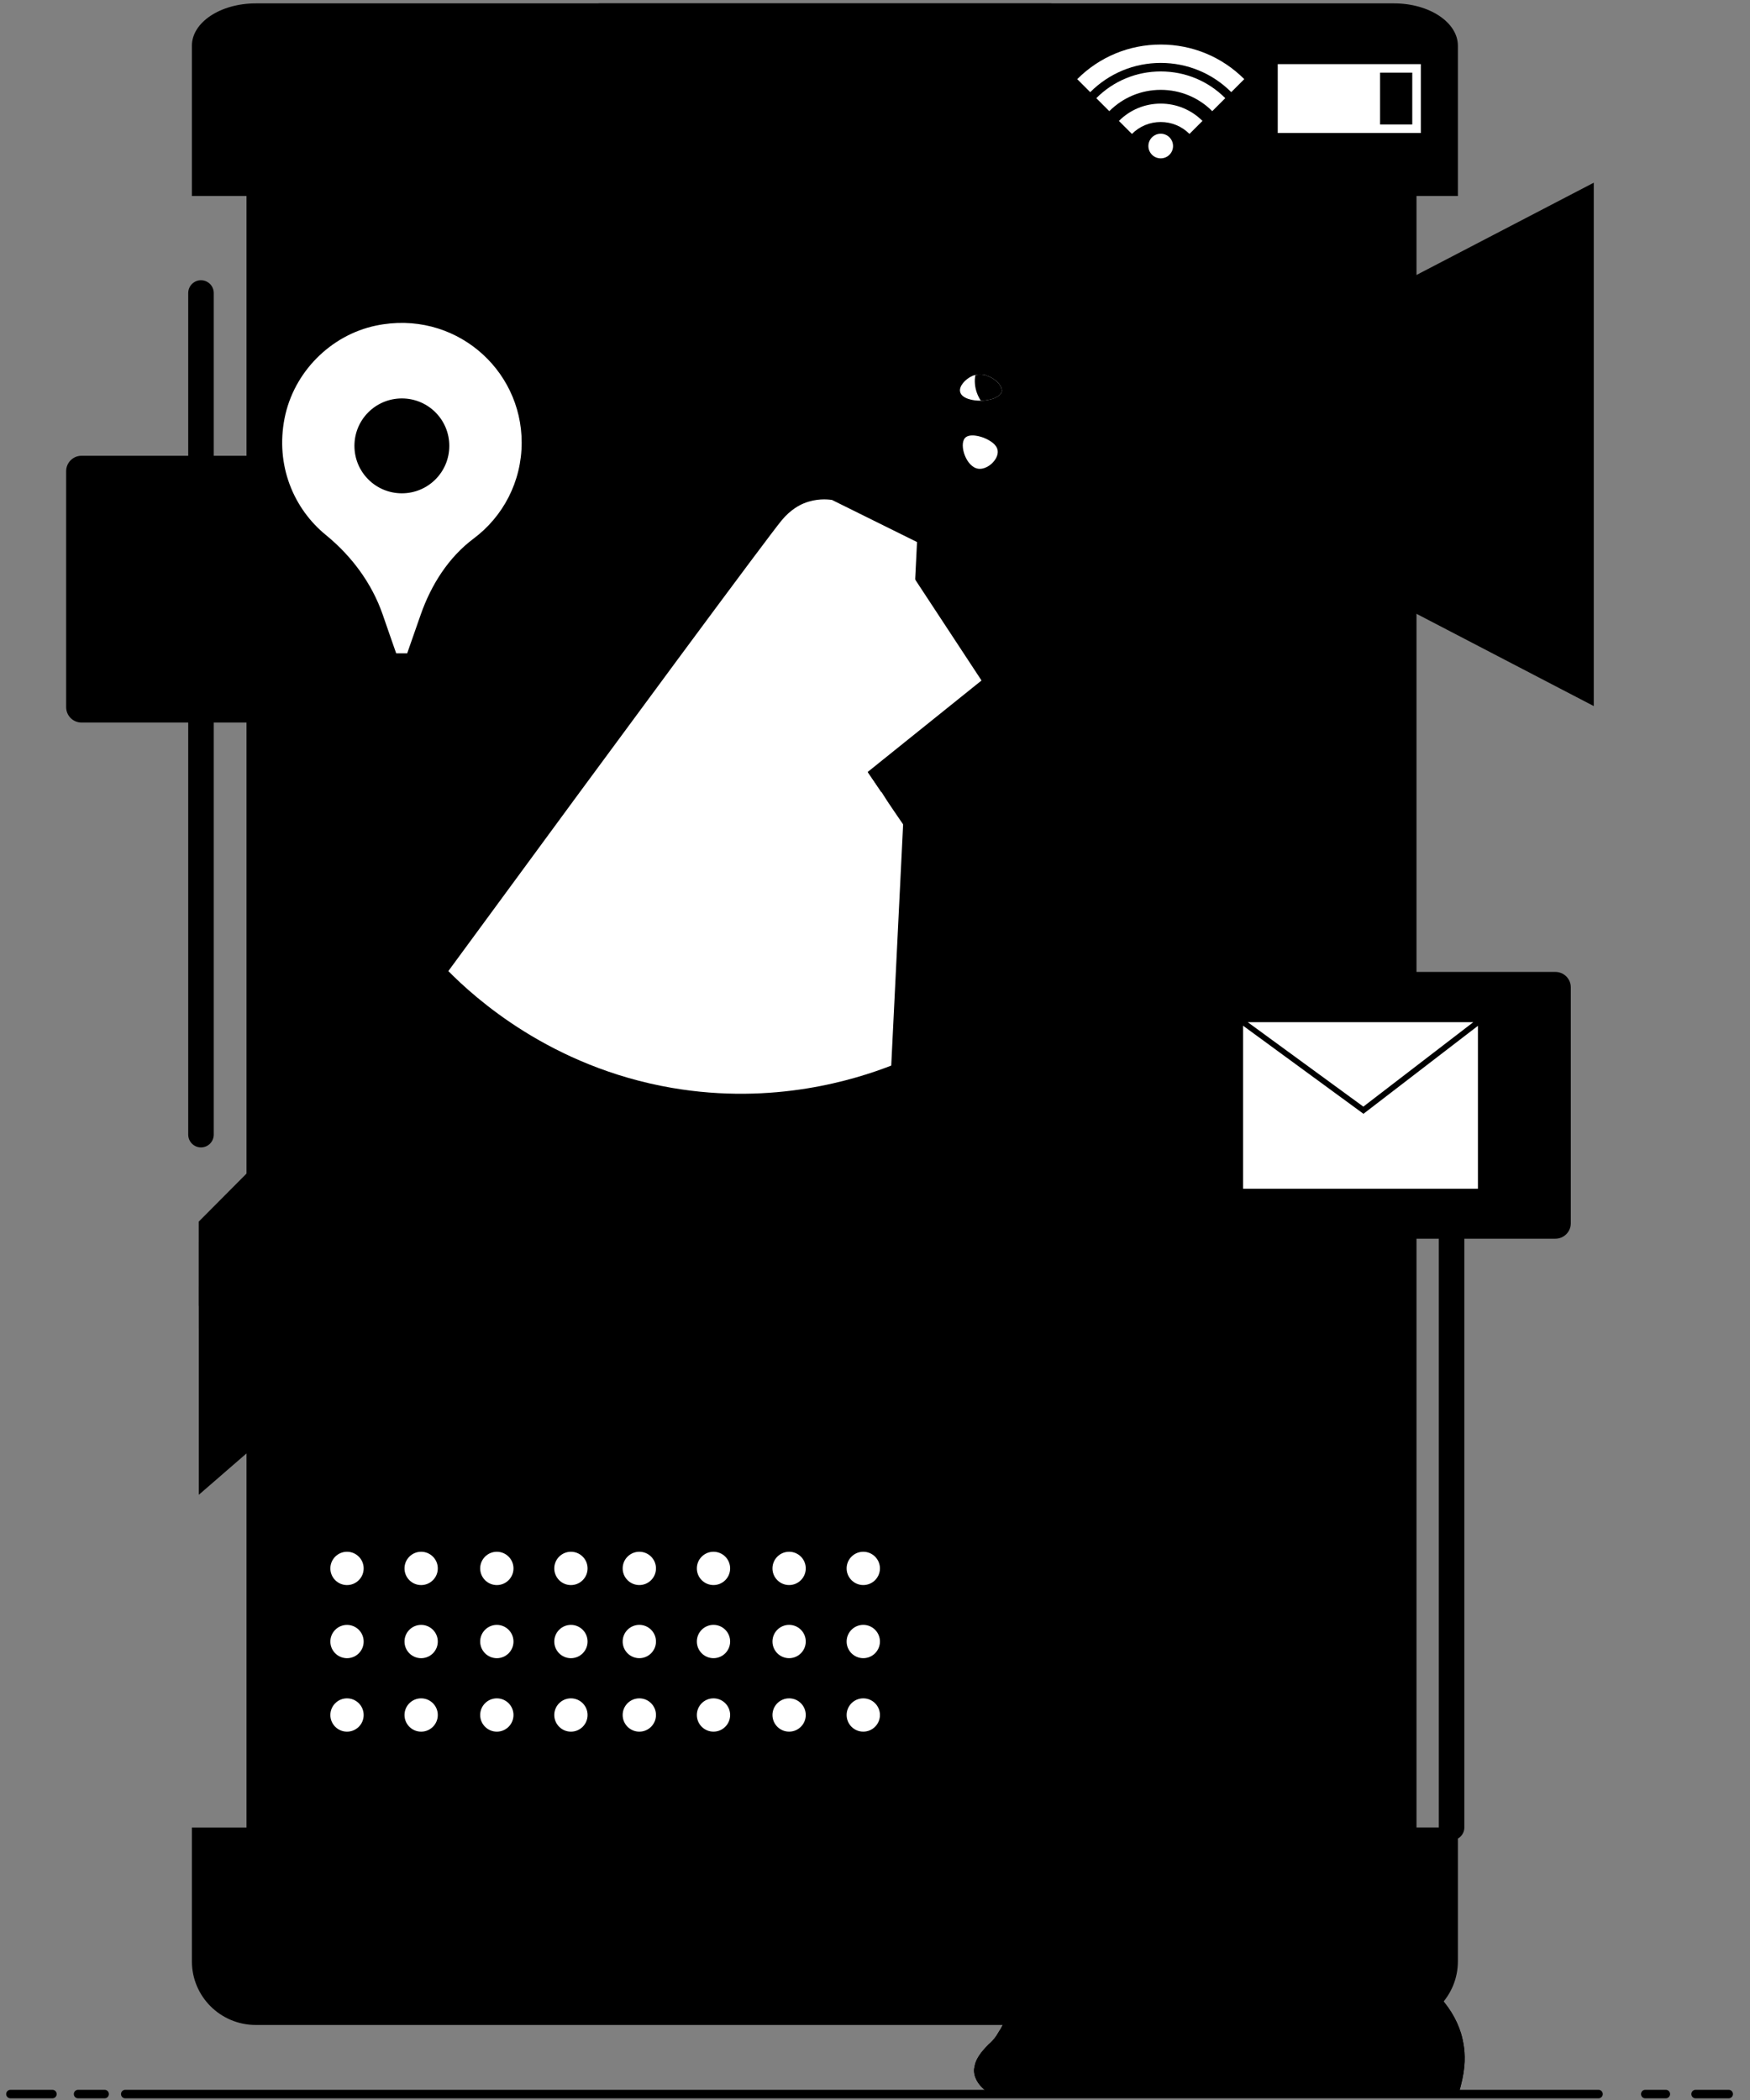 <svg width="90" height="108" viewBox="0 0 90 108" fill="none" xmlns="http://www.w3.org/2000/svg">
<rect x="0" y="0" width="90" height="108" fill="#808080" stroke="none"/>
<g id="_x32_">
<path id="Vector" d="M69.014 100.628H16.514C14.396 100.628 12.678 98.91 12.678 96.793V9.49C12.678 7.371 14.396 5.653 16.514 5.653H69.014C71.133 5.653 72.849 7.371 72.849 9.49V96.793C72.851 98.91 71.133 100.628 69.014 100.628Z" fill="#FF77A1" style="fill:#FF77A1;fill:color(display-p3 1 0.467 0.631);fill-opacity:1;"/>
<g id="Group">
<path id="Vector_2" d="M10.336 59.01C9.974 59.01 9.68 58.715 9.68 58.353V15.07C9.68 14.707 9.974 14.413 10.336 14.413C10.699 14.413 10.993 14.707 10.993 15.07V58.353C10.993 58.715 10.699 59.01 10.336 59.01Z" fill="#86DDFC" style="fill:#86DDFC;fill:color(display-p3 0.525 0.867 0.988);fill-opacity:1;"/>
</g>
<g id="Group_2">
<path id="Vector_3" d="M74.653 94.641C74.29 94.641 73.996 94.347 73.996 93.985V50.704C73.996 50.341 74.29 50.047 74.653 50.047C75.015 50.047 75.309 50.341 75.309 50.704V93.985C75.309 94.347 75.015 94.641 74.653 94.641Z" fill="#86DDFC" style="fill:#86DDFC;fill:color(display-p3 0.525 0.867 0.988);fill-opacity:1;"/>
</g>
<path id="Vector_4" d="M74.977 2.351V10.08H9.869V2.351C9.869 1.15 11.336 0.174 13.156 0.174H71.692C73.509 0.174 74.977 1.152 74.977 2.351Z" fill="#86DDFC" style="fill:#86DDFC;fill:color(display-p3 0.525 0.867 0.988);fill-opacity:1;"/>
<path id="Vector_5" d="M74.977 93.985V100.868C74.977 101.756 74.625 102.56 74.047 103.154C73.455 103.76 72.623 104.141 71.692 104.141H13.156C11.336 104.141 9.869 102.674 9.869 100.87V93.987L74.977 93.985Z" fill="#86DDFC" style="fill:#86DDFC;fill:color(display-p3 0.525 0.867 0.988);fill-opacity:1;"/>
<g id="Group_3">
<path id="Vector_6" d="M54.062 0.174V2.53C54.062 3.56 53.217 4.406 52.187 4.406H32.656C31.627 4.406 30.795 3.56 30.795 2.53V0.174H54.062Z" fill="#232996" style="fill:#232996;fill:color(display-p3 0.137 0.161 0.588);fill-opacity:1;"/>
</g>
<g id="Group_4">
<g id="Group_5">
<g id="Group_6">
<path id="Vector_7" d="M18.703 80.661C18.703 81.134 18.319 81.518 17.846 81.518C17.374 81.518 16.99 81.134 16.99 80.661C16.99 80.189 17.374 79.805 17.846 79.805C18.319 79.805 18.703 80.189 18.703 80.661Z" fill="white" style="fill:white;fill-opacity:1;"/>
<path id="Vector_8" d="M22.515 80.661C22.515 81.134 22.132 81.518 21.659 81.518C21.186 81.518 20.803 81.134 20.803 80.661C20.803 80.189 21.186 79.805 21.659 79.805C22.132 79.805 22.515 80.189 22.515 80.661Z" fill="white" style="fill:white;fill-opacity:1;"/>
<path id="Vector_9" d="M26.408 80.661C26.408 81.134 26.024 81.518 25.552 81.518C25.079 81.518 24.695 81.134 24.695 80.661C24.695 80.189 25.079 79.805 25.552 79.805C26.024 79.805 26.408 80.189 26.408 80.661Z" fill="white" style="fill:white;fill-opacity:1;"/>
<path id="Vector_10" d="M30.218 80.661C30.218 81.134 29.835 81.518 29.362 81.518C28.889 81.518 28.506 81.134 28.506 80.661C28.506 80.189 28.889 79.805 29.362 79.805C29.835 79.805 30.218 80.189 30.218 80.661Z" fill="white" style="fill:white;fill-opacity:1;"/>
</g>
<g id="Group_7">
<path id="Vector_11" d="M18.703 84.423C18.703 84.896 18.319 85.279 17.846 85.279C17.374 85.279 16.99 84.896 16.99 84.423C16.99 83.95 17.374 83.567 17.846 83.567C18.319 83.567 18.703 83.95 18.703 84.423Z" fill="white" style="fill:white;fill-opacity:1;"/>
<path id="Vector_12" d="M22.515 84.422C22.515 84.895 22.132 85.279 21.659 85.279C21.186 85.279 20.803 84.895 20.803 84.422C20.803 83.95 21.186 83.566 21.659 83.566C22.132 83.566 22.515 83.95 22.515 84.422Z" fill="white" style="fill:white;fill-opacity:1;"/>
<path id="Vector_13" d="M26.408 84.422C26.408 84.895 26.024 85.279 25.552 85.279C25.079 85.279 24.695 84.895 24.695 84.422C24.695 83.95 25.079 83.566 25.552 83.566C26.024 83.566 26.408 83.95 26.408 84.422Z" fill="white" style="fill:white;fill-opacity:1;"/>
<path id="Vector_14" d="M30.218 84.422C30.218 84.895 29.835 85.279 29.362 85.279C28.889 85.279 28.506 84.895 28.506 84.422C28.506 83.95 28.889 83.566 29.362 83.566C29.835 83.566 30.218 83.95 30.218 84.422Z" fill="white" style="fill:white;fill-opacity:1;"/>
</g>
<g id="Group_8">
<path id="Vector_15" d="M17.846 89.057C18.319 89.057 18.703 88.674 18.703 88.201C18.703 87.728 18.319 87.344 17.846 87.344C17.374 87.344 16.99 87.728 16.99 88.201C16.99 88.674 17.374 89.057 17.846 89.057Z" fill="white" style="fill:white;fill-opacity:1;"/>
<path id="Vector_16" d="M21.659 89.057C22.132 89.057 22.515 88.673 22.515 88.2C22.515 87.727 22.132 87.344 21.659 87.344C21.186 87.344 20.803 87.727 20.803 88.2C20.803 88.673 21.186 89.057 21.659 89.057Z" fill="white" style="fill:white;fill-opacity:1;"/>
<path id="Vector_17" d="M26.408 88.2C26.408 88.673 26.024 89.057 25.552 89.057C25.079 89.057 24.695 88.673 24.695 88.2C24.695 87.727 25.079 87.344 25.552 87.344C26.024 87.344 26.408 87.727 26.408 88.2Z" fill="white" style="fill:white;fill-opacity:1;"/>
<path id="Vector_18" d="M29.362 89.057C29.835 89.057 30.218 88.673 30.218 88.2C30.218 87.727 29.835 87.344 29.362 87.344C28.889 87.344 28.506 87.727 28.506 88.2C28.506 88.673 28.889 89.057 29.362 89.057Z" fill="white" style="fill:white;fill-opacity:1;"/>
</g>
</g>
<g id="Group_9">
<g id="Group_10">
<path id="Vector_19" d="M33.736 80.661C33.736 81.134 33.352 81.517 32.88 81.517C32.407 81.517 32.023 81.134 32.023 80.661C32.023 80.188 32.407 79.805 32.88 79.805C33.352 79.805 33.736 80.188 33.736 80.661Z" fill="white" style="fill:white;fill-opacity:1;"/>
<path id="Vector_20" d="M37.55 80.661C37.55 81.134 37.167 81.517 36.694 81.517C36.221 81.517 35.838 81.134 35.838 80.661C35.838 80.188 36.221 79.805 36.694 79.805C37.167 79.805 37.55 80.188 37.55 80.661Z" fill="white" style="fill:white;fill-opacity:1;"/>
<path id="Vector_21" d="M41.439 80.661C41.439 81.134 41.056 81.517 40.583 81.517C40.11 81.517 39.727 81.134 39.727 80.661C39.727 80.188 40.11 79.805 40.583 79.805C41.057 79.805 41.439 80.188 41.439 80.661Z" fill="white" style="fill:white;fill-opacity:1;"/>
<path id="Vector_22" d="M45.254 80.661C45.254 81.134 44.87 81.517 44.397 81.517C43.925 81.517 43.541 81.134 43.541 80.661C43.541 80.188 43.925 79.805 44.397 79.805C44.87 79.805 45.254 80.188 45.254 80.661Z" fill="white" style="fill:white;fill-opacity:1;"/>
</g>
<g id="Group_11">
<path id="Vector_23" d="M33.736 84.421C33.736 84.894 33.352 85.278 32.88 85.278C32.407 85.278 32.023 84.894 32.023 84.421C32.023 83.948 32.407 83.565 32.88 83.565C33.352 83.565 33.736 83.948 33.736 84.421Z" fill="white" style="fill:white;fill-opacity:1;"/>
<path id="Vector_24" d="M37.55 84.421C37.55 84.894 37.167 85.278 36.694 85.278C36.221 85.278 35.838 84.894 35.838 84.421C35.838 83.948 36.221 83.565 36.694 83.565C37.167 83.565 37.55 83.948 37.55 84.421Z" fill="white" style="fill:white;fill-opacity:1;"/>
<path id="Vector_25" d="M41.439 84.421C41.439 84.894 41.056 85.278 40.583 85.278C40.11 85.278 39.727 84.894 39.727 84.421C39.727 83.948 40.11 83.565 40.583 83.565C41.057 83.565 41.439 83.948 41.439 84.421Z" fill="white" style="fill:white;fill-opacity:1;"/>
<path id="Vector_26" d="M45.254 84.421C45.254 84.894 44.87 85.278 44.397 85.278C43.925 85.278 43.541 84.894 43.541 84.421C43.541 83.948 43.925 83.565 44.397 83.565C44.87 83.565 45.254 83.948 45.254 84.421Z" fill="white" style="fill:white;fill-opacity:1;"/>
</g>
<g id="Group_12">
<path id="Vector_27" d="M32.88 89.057C33.353 89.057 33.736 88.673 33.736 88.2C33.736 87.727 33.353 87.344 32.88 87.344C32.407 87.344 32.023 87.727 32.023 88.2C32.023 88.673 32.407 89.057 32.88 89.057Z" fill="white" style="fill:white;fill-opacity:1;"/>
<path id="Vector_28" d="M37.55 88.2C37.55 88.673 37.167 89.056 36.694 89.056C36.221 89.056 35.838 88.673 35.838 88.2C35.838 87.727 36.221 87.344 36.694 87.344C37.167 87.344 37.55 87.727 37.55 88.2Z" fill="white" style="fill:white;fill-opacity:1;"/>
<path id="Vector_29" d="M41.439 88.2C41.439 88.673 41.056 89.056 40.583 89.056C40.11 89.056 39.727 88.673 39.727 88.2C39.727 87.727 40.11 87.344 40.583 87.344C41.057 87.344 41.439 87.727 41.439 88.2Z" fill="white" style="fill:white;fill-opacity:1;"/>
<path id="Vector_30" d="M44.397 89.056C44.87 89.056 45.254 88.673 45.254 88.2C45.254 87.727 44.87 87.344 44.397 87.344C43.924 87.344 43.541 87.727 43.541 88.2C43.541 88.673 43.924 89.056 44.397 89.056Z" fill="white" style="fill:white;fill-opacity:1;"/>
</g>
</g>
</g>
<g id="Group_13">
<g id="Group_14">
<path id="Vector_31" d="M28.121 9.777C28.121 10.25 27.737 10.633 27.264 10.633C26.792 10.633 26.408 10.25 26.408 9.777C26.408 9.304 26.792 8.921 27.264 8.921C27.737 8.921 28.121 9.304 28.121 9.777Z" fill="#232996" style="fill:#232996;fill:color(display-p3 0.137 0.161 0.588);fill-opacity:1;"/>
<path id="Vector_32" d="M31.077 10.633C31.55 10.633 31.933 10.25 31.933 9.777C31.933 9.304 31.55 8.921 31.077 8.921C30.604 8.921 30.221 9.304 30.221 9.777C30.221 10.25 30.604 10.633 31.077 10.633Z" fill="#232996" style="fill:#232996;fill:color(display-p3 0.137 0.161 0.588);fill-opacity:1;"/>
<path id="Vector_33" d="M34.969 10.633C35.442 10.633 35.826 10.25 35.826 9.777C35.826 9.304 35.442 8.921 34.969 8.921C34.497 8.921 34.113 9.304 34.113 9.777C34.113 10.25 34.497 10.633 34.969 10.633Z" fill="#232996" style="fill:#232996;fill:color(display-p3 0.137 0.161 0.588);fill-opacity:1;"/>
<path id="Vector_34" d="M39.64 9.777C39.64 10.25 39.257 10.633 38.784 10.633C38.311 10.633 37.928 10.25 37.928 9.777C37.928 9.304 38.311 8.921 38.784 8.921C39.257 8.921 39.64 9.304 39.64 9.777Z" fill="#232996" style="fill:#232996;fill:color(display-p3 0.137 0.161 0.588);fill-opacity:1;"/>
</g>
<g id="Group_15">
<path id="Vector_35" d="M28.121 13.536C28.121 14.008 27.737 14.392 27.264 14.392C26.792 14.392 26.408 14.008 26.408 13.536C26.408 13.063 26.792 12.679 27.264 12.679C27.737 12.679 28.121 13.063 28.121 13.536Z" fill="#232996" style="fill:#232996;fill:color(display-p3 0.137 0.161 0.588);fill-opacity:1;"/>
<path id="Vector_36" d="M31.933 13.536C31.933 14.008 31.55 14.392 31.077 14.392C30.604 14.392 30.221 14.008 30.221 13.536C30.221 13.063 30.604 12.679 31.077 12.679C31.55 12.679 31.933 13.063 31.933 13.536Z" fill="#232996" style="fill:#232996;fill:color(display-p3 0.137 0.161 0.588);fill-opacity:1;"/>
<path id="Vector_37" d="M35.826 13.536C35.826 14.008 35.442 14.392 34.969 14.392C34.497 14.392 34.113 14.008 34.113 13.536C34.113 13.063 34.497 12.679 34.969 12.679C35.442 12.679 35.826 13.063 35.826 13.536Z" fill="#232996" style="fill:#232996;fill:color(display-p3 0.137 0.161 0.588);fill-opacity:1;"/>
<path id="Vector_38" d="M39.64 13.536C39.64 14.008 39.257 14.392 38.784 14.392C38.311 14.392 37.928 14.008 37.928 13.536C37.928 13.063 38.311 12.679 38.784 12.679C39.257 12.679 39.64 13.063 39.64 13.536Z" fill="#232996" style="fill:#232996;fill:color(display-p3 0.137 0.161 0.588);fill-opacity:1;"/>
</g>
<g id="Group_16">
<path id="Vector_39" d="M28.121 17.316C28.121 17.789 27.737 18.172 27.264 18.172C26.792 18.172 26.408 17.789 26.408 17.316C26.408 16.843 26.792 16.46 27.264 16.46C27.737 16.46 28.121 16.843 28.121 17.316Z" fill="#232996" style="fill:#232996;fill:color(display-p3 0.137 0.161 0.588);fill-opacity:1;"/>
<path id="Vector_40" d="M31.933 17.316C31.933 17.789 31.55 18.173 31.077 18.173C30.604 18.173 30.221 17.789 30.221 17.316C30.221 16.843 30.604 16.46 31.077 16.46C31.55 16.46 31.933 16.843 31.933 17.316Z" fill="#232996" style="fill:#232996;fill:color(display-p3 0.137 0.161 0.588);fill-opacity:1;"/>
<path id="Vector_41" d="M35.826 17.316C35.826 17.789 35.442 18.173 34.969 18.173C34.497 18.173 34.113 17.789 34.113 17.316C34.113 16.843 34.497 16.46 34.969 16.46C35.442 16.46 35.826 16.843 35.826 17.316Z" fill="#232996" style="fill:#232996;fill:color(display-p3 0.137 0.161 0.588);fill-opacity:1;"/>
<path id="Vector_42" d="M39.64 17.316C39.64 17.789 39.257 18.173 38.784 18.173C38.311 18.173 37.928 17.789 37.928 17.316C37.928 16.843 38.311 16.46 38.784 16.46C39.257 16.46 39.64 16.843 39.64 17.316Z" fill="#232996" style="fill:#232996;fill:color(display-p3 0.137 0.161 0.588);fill-opacity:1;"/>
</g>
</g>
<path id="Vector_43" d="M59.944 49.985H79.993C80.429 49.985 80.783 50.338 80.783 50.775V62.915C80.783 63.351 80.429 63.705 79.993 63.705H66.274C66.106 63.705 65.943 63.757 65.808 63.857C64.57 64.761 63.332 65.665 62.094 66.568C61.623 66.911 60.956 66.644 60.853 66.071C60.711 65.283 60.569 64.495 60.427 63.706H59.154V50.776C59.154 50.338 59.508 49.985 59.944 49.985Z" fill="#86DDFC" style="fill:#86DDFC;fill:color(display-p3 0.525 0.867 0.988);fill-opacity:1;"/>
<path id="Vector_44" d="M24.241 23.44H4.192C3.756 23.44 3.402 23.794 3.402 24.23V36.37C3.402 36.806 3.756 37.16 4.192 37.16H17.911C18.078 37.16 18.24 37.212 18.377 37.312C19.615 38.216 20.853 39.12 22.091 40.023C22.562 40.367 23.229 40.099 23.332 39.526C23.474 38.738 23.616 37.95 23.758 37.161H25.031V24.231C25.029 23.794 24.677 23.44 24.241 23.44Z" fill="#86DDFC" style="fill:#86DDFC;fill:color(display-p3 0.525 0.867 0.988);fill-opacity:1;"/>
<g id="Group_17">
<path id="Vector_45" d="M61.464 24.624H58.82V38.994H61.464V24.624Z" fill="#232996" style="fill:#232996;fill:color(display-p3 0.137 0.161 0.588);fill-opacity:1;"/>
<path id="Vector_46" d="M60.466 74.352C60.466 77.504 57.911 80.059 54.759 80.059C51.607 80.059 49.053 77.504 49.053 74.352C49.053 71.199 51.607 68.644 54.759 68.644C57.911 68.642 60.466 71.199 60.466 74.352Z" fill="#FFB7A6" style="fill:#FFB7A6;fill:color(display-p3 1 0.718 0.651);fill-opacity:1;"/>
<path id="Vector_47" d="M57.304 70.078C55.161 72.646 53.018 75.211 50.874 77.765C50.423 77.385 49.971 77.003 49.521 76.623C49.309 76.439 49.111 76.257 48.901 76.073C47.224 74.649 45.53 73.224 43.853 71.786C38.975 67.638 34.094 63.493 29.229 59.346C29.341 58.472 29.638 57.16 30.442 55.792C31.866 53.325 33.996 52.181 34.884 51.773C41.414 57.104 47.929 62.421 54.457 67.754C54.853 68.078 55.233 68.388 55.627 68.714C56.19 69.16 56.74 69.626 57.304 70.078Z" fill="#FFB7A6" style="fill:#FFB7A6;fill:color(display-p3 1 0.718 0.651);fill-opacity:1;"/>
<path id="Vector_48" d="M54.458 67.749C54.246 68.073 54.02 68.399 53.81 68.723C52.273 71.022 50.749 73.32 49.2 75.62C49.102 75.776 49.002 75.916 48.904 76.072C47.226 74.648 45.533 73.222 43.855 71.784V71.418C47.379 70.189 50.919 68.977 54.458 67.749Z" fill="#F9917D" style="fill:#F9917D;fill:color(display-p3 0.977 0.569 0.49);fill-opacity:1;"/>
<g id="Group_18">
<path id="Vector_49" d="M41.793 26.674C42.523 27.142 43.262 27.645 43.977 28.109C44.251 28.293 44.537 28.494 44.81 28.678C45.277 28.981 45.745 29.284 46.211 29.602C46.237 29.623 46.269 29.631 46.295 29.651C46.303 29.606 46.323 29.596 46.332 29.55C46.505 29.179 46.689 28.827 46.873 28.475C47.063 28.093 47.237 27.721 47.424 27.355C47.507 27.186 47.594 27 47.676 26.83C47.909 26.394 48.107 25.983 48.319 25.573C48.433 25.331 48.529 25.1 48.652 24.891C48.827 24.506 49.033 24.126 49.228 23.73C49.091 23.639 48.968 23.55 48.836 23.443C48.126 22.947 47.4 22.464 46.694 21.954C46.172 22.422 45.664 22.895 45.169 23.383C44.798 23.727 44.458 24.079 44.083 24.436C44.059 24.478 44.02 24.517 43.964 24.552C43.57 24.937 43.188 25.326 42.794 25.713C42.446 26.03 42.126 26.354 41.793 26.674Z" fill="#FFB7A6" style="fill:#FFB7A6;fill:color(display-p3 1 0.718 0.651);fill-opacity:1;"/>
<path id="Vector_50" d="M46.656 22.855C46.917 24.351 47.16 25.859 47.423 27.354C47.505 27.185 47.593 26.999 47.675 26.829C47.908 26.393 48.106 25.981 48.318 25.572C48.432 25.33 48.528 25.099 48.651 24.89C48.826 24.505 49.032 24.125 49.227 23.729C49.09 23.638 48.968 23.549 48.834 23.442C48.106 23.256 47.381 23.057 46.656 22.855Z" fill="#F9917D" style="fill:#F9917D;fill:color(display-p3 0.977 0.569 0.49);fill-opacity:1;"/>
</g>
<g id="Group_19">
<path id="Vector_51" d="M45.044 21.304C45.576 23.805 47.591 25.5 49.509 25.078C51.134 24.73 52.186 22.994 52.153 20.976C52.148 20.602 52.112 20.207 52.027 19.813C52.02 19.789 51.915 19.374 51.915 19.374C51.603 18.349 51.071 17.484 50.384 16.88C49.56 16.141 48.537 15.792 47.539 16.006L47.332 16.058C45.7 16.538 44.711 18.467 44.933 20.617C44.953 20.845 44.996 21.069 45.044 21.304Z" fill="#FFB7A6" style="fill:#FFB7A6;fill:color(display-p3 1 0.718 0.651);fill-opacity:1;"/>
<path id="Vector_52" d="M51.527 22.704C51.652 22.546 51.774 22.388 51.897 22.231C52.188 21.746 52.476 21.259 52.767 20.774C52.764 20.698 52.748 20.597 52.674 20.532C52.545 20.418 52.319 20.485 52.226 20.509C51.97 20.578 51.573 20.632 50.935 20.59C51.133 21.292 51.33 21.998 51.527 22.704Z" fill="#FFB7A6" style="fill:#FFB7A6;fill:color(display-p3 1 0.718 0.651);fill-opacity:1;"/>
</g>
<path id="Vector_53" d="M47.313 21.518C47.457 22.003 47.968 22.28 48.453 22.136C48.938 21.993 49.215 21.483 49.071 20.996C48.928 20.511 48.418 20.234 47.931 20.378C47.446 20.522 47.17 21.033 47.313 21.518Z" fill="#F9917D" style="fill:#F9917D;fill:color(display-p3 0.977 0.569 0.49);fill-opacity:1;"/>
<g id="Group_20">
<path id="Vector_54" d="M49.379 20.151C49.452 20.501 50.058 20.618 50.443 20.606C50.685 20.604 50.923 20.555 51.112 20.492C51.159 20.473 51.189 20.454 51.221 20.436C51.377 20.361 51.497 20.256 51.522 20.14C51.566 19.863 51.215 19.469 50.753 19.326C50.718 19.296 50.702 19.298 50.669 19.284C50.555 19.259 50.426 19.252 50.28 19.263C50.233 19.266 50.202 19.284 50.168 19.287C50.103 19.293 50.058 19.312 50.011 19.331C49.622 19.505 49.31 19.881 49.379 20.151Z" fill="white" style="fill:white;fill-opacity:1;"/>
<path id="Vector_55" d="M50.138 19.726C50.163 20.062 50.28 20.36 50.443 20.607C50.684 20.605 50.922 20.556 51.111 20.493C51.159 20.474 51.189 20.454 51.22 20.437C51.376 20.361 51.497 20.256 51.521 20.141C51.565 19.864 51.215 19.47 50.753 19.326C50.718 19.297 50.702 19.298 50.669 19.284C50.555 19.26 50.425 19.253 50.28 19.263C50.233 19.267 50.201 19.284 50.168 19.288C50.131 19.419 50.127 19.58 50.138 19.726Z" fill="#232996" style="fill:#232996;fill:color(display-p3 0.137 0.161 0.588);fill-opacity:1;"/>
</g>
<path id="Vector_56" d="M49.627 22.527C49.312 22.879 49.69 24.035 50.324 24.108C50.793 24.163 51.374 23.623 51.308 23.168C51.261 22.846 50.903 22.664 50.744 22.581C50.422 22.419 49.847 22.282 49.627 22.527Z" fill="white" style="fill:white;fill-opacity:1;"/>
<path id="Vector_57" d="M46.976 20.512C47.119 21.035 46.852 21.566 46.379 21.694C45.906 21.823 45.405 21.503 45.263 20.979C45.12 20.456 45.388 19.925 45.861 19.797C46.333 19.668 46.834 19.988 46.976 20.512Z" fill="#FFB7A6" style="fill:#FFB7A6;fill:color(display-p3 1 0.718 0.651);fill-opacity:1;"/>
<path id="Vector_58" d="M62.007 31.009C61.753 33.475 61.054 36.956 59.065 40.629C57.484 43.548 55.572 45.694 53.977 47.183C53.28 48.035 51.986 48.298 50.839 47.86C49.45 47.33 48.51 45.858 48.864 44.536C51.529 39.175 54.192 33.815 56.857 28.454L62.007 31.009Z" fill="#FFB7A6" style="fill:#FFB7A6;fill:color(display-p3 1 0.718 0.651);fill-opacity:1;"/>
<g id="Group_21">
<path id="Vector_59" d="M66.517 103.575C66.792 103.71 67.126 103.595 67.261 103.32L68.396 100.994C68.531 100.719 68.415 100.384 68.14 100.249C67.865 100.115 67.531 100.23 67.396 100.505L66.261 102.831C66.127 103.106 66.242 103.44 66.517 103.575Z" fill="white" style="fill:white;fill-opacity:1;"/>
<path id="Vector_60" d="M65.017 103.101C65.292 103.236 65.626 103.121 65.761 102.846L66.896 100.52C67.031 100.245 66.915 99.91 66.64 99.776C66.365 99.641 66.031 99.756 65.896 100.031L64.761 102.357C64.627 102.632 64.742 102.967 65.017 103.101Z" fill="white" style="fill:white;fill-opacity:1;"/>
</g>
<g id="Group_22">
<path id="Vector_61" d="M52.602 102.151C53.73 102.768 61.173 106.766 62.956 104.717C63.304 104.316 63.673 103.412 62.8 101.146C62.612 99.207 62.423 97.269 62.234 95.33L62.082 93.79L62.035 93.421L61.888 91.922L61.846 91.482L61.693 89.943L61.651 89.503L61.506 88.018L61.465 87.592L61.324 86.135L61.28 85.682L61.127 84.142C61.073 84.037 61.063 83.957 61.093 83.869L60.928 82.121L60.903 81.928L60.534 78.107C60.408 77.093 60.284 76.079 60.159 75.065C56.801 75.562 53.442 76.058 50.084 76.555L50.117 76.927L50.285 78.59L52.602 102.151Z" fill="#FFB7A6" style="fill:#FFB7A6;fill:color(display-p3 1 0.718 0.651);fill-opacity:1;"/>
<path id="Vector_62" d="M50.096 106.551C50.138 107.006 50.441 107.323 50.701 107.53C57.597 107.572 64.522 107.64 71.431 107.682C72.617 107.696 73.818 107.696 75.004 107.71C75.168 107.172 75.266 106.703 75.306 106.29C75.375 105.572 75.264 105.008 75.14 104.579C74.23 101.586 70.05 99.501 64.534 99.516C64.025 99.516 63.514 99.543 62.99 99.572C62.866 99.572 62.755 99.585 62.631 99.585C62.051 99.614 61.446 99.641 60.852 99.668C60.659 99.682 60.479 99.682 60.286 99.696C58.024 99.806 55.736 99.903 53.445 100.013C53.128 100.027 52.811 100.041 52.493 100.055C52.493 100.234 52.465 100.428 52.437 100.593C52.34 101.558 52.188 102.332 52.009 102.966C51.857 103.489 51.693 103.918 51.512 104.248C51.484 104.304 51.444 104.372 51.388 104.454C51.332 104.551 51.291 104.619 51.236 104.703C51.111 104.882 50.973 105.034 50.834 105.144C50.682 105.311 50.227 105.738 50.131 106.22C50.11 106.33 50.082 106.44 50.096 106.551Z" fill="#FFB7A6" style="fill:#FFB7A6;fill:color(display-p3 1 0.718 0.651);fill-opacity:1;"/>
<path id="Vector_63" d="M50.096 106.551C50.138 107.006 50.441 107.323 50.701 107.53C57.597 107.572 64.522 107.64 71.431 107.682C72.617 107.696 73.818 107.696 75.004 107.696C75.168 107.172 75.266 106.703 75.306 106.29C75.375 105.572 75.264 105.008 75.14 104.579C74.23 101.586 70.05 99.501 64.534 99.516C64.025 99.516 63.514 99.543 62.99 99.572C62.866 99.572 62.755 99.585 62.631 99.585C63.149 101.037 63.59 102.757 62.916 103.281C62.354 103.715 61.556 102.628 59.873 102.524C57.73 102.391 56.989 103.994 54.83 103.952C53.774 103.931 52.829 103.526 52.013 102.966C51.715 103.819 51.572 104.139 51.516 104.249C51.488 104.304 51.447 104.374 51.391 104.456C51.335 104.552 51.295 104.621 51.239 104.705C51.115 104.883 50.976 105.036 50.838 105.146C50.686 105.312 50.23 105.74 50.134 106.221C50.11 106.33 50.081 106.44 50.096 106.551Z" fill="#FF77A1" style="fill:#FF77A1;fill:color(display-p3 1 0.467 0.631);fill-opacity:1;"/>
</g>
<path id="Vector_64" d="M31.121 58.711C31.023 58.795 30.909 58.895 30.811 58.979C30.487 59.261 30.147 59.557 29.823 59.839C29.795 59.867 29.753 59.895 29.725 59.923C25.129 63.914 20.531 67.919 15.934 71.912C15.497 72.293 15.061 72.674 14.623 73.054C14.115 73.492 13.607 73.942 13.085 74.394C12.126 75.226 11.182 76.044 10.223 76.876V63.858C14.369 60.389 18.515 56.933 22.66 53.478C23.21 53.026 23.746 52.562 24.296 52.124C24.407 52.026 24.507 51.926 24.619 51.842C24.999 51.97 25.465 52.138 25.973 52.392C26.565 52.66 27.2 53.04 27.834 53.562C27.876 53.59 27.89 53.604 27.918 53.632C28.524 54.14 29.018 54.69 29.428 55.226C29.71 55.606 29.949 55.974 30.147 56.325C30.527 57.003 30.783 57.623 30.951 58.117C31.021 58.343 31.079 58.555 31.121 58.711Z" fill="#FFB7A6" style="fill:#FFB7A6;fill:color(display-p3 1 0.718 0.651);fill-opacity:1;"/>
<path id="Vector_65" d="M64.99 103.17C64.682 103.389 63.638 104.077 62.169 103.993C60.429 103.893 59.368 102.785 59.152 102.547C59.963 100.266 60.772 97.986 61.583 95.706C62.675 94.993 64.085 95.049 65.05 95.823C66.149 96.704 66.452 98.342 65.696 99.643C65.461 100.82 65.225 101.995 64.99 103.17Z" fill="#FF77A1" style="fill:#FF77A1;fill:color(display-p3 1 0.467 0.631);fill-opacity:1;"/>
<path id="Vector_66" d="M37.992 54.808C36.947 55.246 34.054 56.293 30.454 55.505C26.216 54.579 23.844 51.731 23.201 50.906C29.116 42.813 35.029 34.718 40.944 26.625C41.473 26.571 43.338 26.442 45.096 27.671C46.244 28.475 46.822 29.491 47.074 30.021C44.049 38.282 41.019 46.545 37.992 54.808Z" fill="#FFB7A6" style="fill:#FFB7A6;fill:color(display-p3 1 0.718 0.651);fill-opacity:1;"/>
<path id="Vector_67" d="M54.914 67.319C51.359 70.629 47.804 73.941 44.25 77.251C39.242 71.281 34.234 65.31 29.225 59.342C32.392 57.084 35.56 54.827 38.725 52.569C44.122 57.485 49.517 62.403 54.914 67.319Z" fill="#232996" style="fill:#232996;fill:color(display-p3 0.137 0.161 0.588);fill-opacity:1;"/>
<path id="Vector_68" d="M39.314 53.215C39.185 53.52 37.129 58.135 32.414 58.889C28.32 59.544 24.005 57.003 22.275 52.628C23.041 51.334 23.806 50.038 24.571 48.744C29.602 49.246 34.632 49.751 39.663 50.254C39.545 51.241 39.43 52.227 39.314 53.215Z" fill="#232996" style="fill:#232996;fill:color(display-p3 0.137 0.161 0.588);fill-opacity:1;"/>
<path id="Vector_69" d="M65.922 103.582C65.525 103.445 65.311 103.009 65.448 102.611L66.544 99.408C66.68 99.011 67.116 98.797 67.514 98.934C67.911 99.07 68.125 99.506 67.988 99.904L66.892 103.109C66.755 103.503 66.32 103.717 65.922 103.582Z" fill="#232996" style="fill:#232996;fill:color(display-p3 0.137 0.161 0.588);fill-opacity:1;"/>
<path id="Vector_70" d="M67.841 103.958C67.443 103.821 67.23 103.385 67.365 102.988L68.461 99.785C68.597 99.387 69.033 99.173 69.431 99.308C69.828 99.445 70.042 99.881 69.907 100.278L68.811 103.482C68.676 103.881 68.238 104.095 67.841 103.958Z" fill="#232996" style="fill:#232996;fill:color(display-p3 0.137 0.161 0.588);fill-opacity:1;"/>
<path id="Vector_71" d="M15.934 71.912C15.497 72.292 15.061 72.674 14.623 73.054C14.115 73.492 13.607 73.942 13.085 74.394C12.126 72.376 11.168 70.344 10.223 68.315V66.171C11.9 67.357 13.593 68.54 15.285 69.726C15.497 70.458 15.709 71.192 15.934 71.912Z" fill="#F9917D" style="fill:#F9917D;fill:color(display-p3 0.977 0.569 0.49);fill-opacity:1;"/>
<path id="Vector_72" d="M33.024 59.272C32.46 59.892 31.896 60.5 31.317 61.12C31.218 61.232 31.119 61.346 31.007 61.458C26.409 66.465 21.798 71.486 17.186 76.493C16.326 75.337 15.479 74.194 14.619 73.052C13.152 71.076 11.7 69.117 10.219 67.157V62.828C14.491 58.526 18.764 54.237 23.052 49.95C23.997 49.006 24.927 48.06 25.859 47.128C25.873 47.156 25.887 47.184 25.901 47.212C26.253 47.804 26.606 48.382 26.944 48.976C28.086 50.908 29.229 52.827 30.357 54.759C30.469 54.957 30.583 55.139 30.709 55.337C30.751 55.421 30.793 55.507 30.837 55.577C31.203 56.183 31.57 56.805 31.922 57.411C32.204 57.891 32.486 58.356 32.754 58.82C32.84 58.976 32.94 59.116 33.024 59.272Z" fill="#232996" style="fill:#232996;fill:color(display-p3 0.137 0.161 0.588);fill-opacity:1;"/>
<path id="Vector_73" d="M45.835 54.802C44.006 55.512 39.812 56.851 34.554 55.948C28.311 54.874 24.403 51.3 23.057 49.942C32.495 37.07 39.439 27.69 40.194 26.768C40.672 26.187 41.153 25.963 41.339 25.887C41.98 25.625 42.547 25.676 42.79 25.712C44.247 26.434 45.704 27.155 47.161 27.877C46.72 36.853 46.277 45.827 45.835 54.802Z" fill="white" style="fill:white;fill-opacity:1;"/>
<g id="Group_23">
<path id="Vector_74" d="M53.629 41.782C52.063 43.164 50.512 44.576 48.975 45.957C47.889 44.448 46.859 43.024 45.958 41.684C45.718 41.332 45.52 41.036 45.338 40.738C45.31 40.71 45.296 40.696 45.282 40.668C44.872 40.062 44.478 39.498 44.112 38.905C43.984 38.721 43.858 38.539 43.746 38.341C43.662 38.215 43.59 38.101 43.506 37.975C43.294 37.637 43.083 37.311 42.872 37.001C41.617 34.998 40.615 33.264 40.531 30.978C40.757 30.526 41.025 30.132 41.377 29.765C42.477 28.609 43.872 28.325 44.62 28.269C46.185 30.102 47.765 32.176 49.33 34.49C49.542 34.786 49.754 35.096 49.95 35.421C50.034 35.533 50.106 35.661 50.176 35.773C50.388 36.097 50.584 36.393 50.768 36.719C51.837 38.497 52.783 40.16 53.629 41.782Z" fill="#FFB7A6" style="fill:#FFB7A6;fill:color(display-p3 1 0.718 0.651);fill-opacity:1;"/>
<path id="Vector_75" d="M49.948 35.423C48.411 37.201 46.873 38.963 45.338 40.74C45.31 40.712 45.296 40.698 45.282 40.67C44.872 40.064 44.478 39.5 44.112 38.907C43.984 38.723 43.858 38.541 43.746 38.343C45.816 37.371 47.875 36.383 49.948 35.423Z" fill="#F9917D" style="fill:#F9917D;fill:color(display-p3 0.977 0.569 0.49);fill-opacity:1;"/>
<path id="Vector_76" d="M50.478 34.997C48.088 36.916 45.7 38.836 43.31 40.757C42.252 37.955 41.195 35.154 40.137 32.352C39.895 30.54 40.844 28.814 42.399 28.135C43.658 27.585 45.155 27.792 46.306 28.65C47.696 30.765 49.086 32.881 50.478 34.997Z" fill="white" style="fill:white;fill-opacity:1;"/>
</g>
<g id="Group_24">
<path id="Vector_77" d="M62.713 19.417C62.713 21.709 62.713 24 62.713 26.293C69.13 29.632 75.548 32.972 81.965 36.312V9.396C75.548 12.737 69.13 16.077 62.713 19.417Z" fill="#232996" style="fill:#232996;fill:color(display-p3 0.137 0.161 0.588);fill-opacity:1;"/>
<path id="Vector_78" d="M57.885 19.418V26.294H62.714V19.418H57.885Z" fill="#232996" style="fill:#232996;fill:color(display-p3 0.137 0.161 0.588);fill-opacity:1;"/>
<path id="Vector_79" d="M53.627 22.814C53.627 24.48 54.91 25.764 56.495 25.764H57.763C59.347 25.764 60.631 24.48 60.631 22.895C60.631 21.229 59.347 19.946 57.763 19.946H56.495C54.91 19.946 53.627 21.229 53.627 22.814Z" fill="#232996" style="fill:#232996;fill:color(display-p3 0.137 0.161 0.588);fill-opacity:1;"/>
</g>
<path id="Vector_80" d="M61.986 31.197C60.275 30.283 58.566 29.368 56.855 28.454C57.255 27.325 57.671 26.412 58.006 25.747C58.477 24.81 58.773 24.361 59.3 24.055C60.564 23.316 62.427 23.901 62.462 24.331C62.473 24.461 62.324 24.65 61.639 24.92C61.1 25.086 60.562 25.253 60.023 25.419C60.846 25.531 61.669 25.645 62.49 25.757C62.614 25.88 63.536 26.827 63.371 28.181C63.269 29.011 62.814 29.561 62.621 29.768C62.413 30.244 62.2 30.72 61.986 31.197Z" fill="#FFB7A6" style="fill:#FFB7A6;fill:color(display-p3 1 0.718 0.651);fill-opacity:1;"/>
<path id="Vector_81" d="M48.42 15.458C48.954 15.479 49.078 14.711 49.742 14.46C50.612 14.131 52.016 14.831 52.151 15.695C52.228 16.183 51.878 16.605 51.505 17.047C50.742 17.947 49.985 18.189 49.066 18.751C48.488 19.105 47.679 19.688 46.826 20.646C46.914 20.334 46.84 20.008 46.628 19.809C46.336 19.534 45.814 19.534 45.453 19.868C45.814 22.189 45.732 22.746 45.576 22.79C45.394 22.84 44.944 21.84 44.044 19.84C43.648 18.961 43.526 18.641 43.633 18.253C43.809 17.609 44.422 17.658 45.41 16.844C46.634 15.831 46.889 14.788 47.511 14.875C47.933 14.93 47.985 15.441 48.42 15.458Z" fill="#232996" style="fill:#232996;fill:color(display-p3 0.137 0.161 0.588);fill-opacity:1;"/>
</g>
<path id="Vector_82" d="M19.34 16.744C16.989 17.235 15.105 19.151 14.637 21.503C14.157 23.92 15.094 26.163 16.771 27.524C18.088 28.603 19.123 29.997 19.678 31.596C19.908 32.272 20.146 32.936 20.375 33.599C20.659 33.599 20.659 33.599 20.941 33.599C21.17 32.936 21.408 32.27 21.638 31.606C22.172 30.081 23.063 28.666 24.359 27.697C25.861 26.576 26.829 24.779 26.829 22.764C26.831 18.933 23.326 15.918 19.34 16.744ZM20.668 25.37C19.317 25.37 18.228 24.28 18.228 22.93C18.228 21.58 19.317 20.491 20.668 20.491C22.018 20.491 23.107 21.58 23.107 22.93C23.107 24.28 22.018 25.37 20.668 25.37Z" fill="white" style="fill:white;fill-opacity:1;"/>
<g id="Group_25">
<path id="Vector_83" d="M70.115 56.912L64.17 52.57H75.769L70.115 56.912Z" fill="white" style="fill:white;fill-opacity:1;"/>
<path id="Vector_84" d="M76.008 52.757V61.136H63.928V52.75L70.121 57.281L76.008 52.757Z" fill="white" style="fill:white;fill-opacity:1;"/>
</g>
<g id="Group_26">
<g id="Group_27">
<path id="Vector_85" d="M88.905 107.914H87.201C87.081 107.914 86.982 107.816 86.982 107.695C86.982 107.574 87.081 107.476 87.201 107.476H88.905C89.026 107.476 89.124 107.574 89.124 107.695C89.124 107.816 89.026 107.914 88.905 107.914Z" fill="#232996" style="fill:#232996;fill:color(display-p3 0.137 0.161 0.588);fill-opacity:1;"/>
</g>
<g id="Group_28">
<path id="Vector_86" d="M85.671 107.914H84.613C84.493 107.914 84.394 107.816 84.394 107.695C84.394 107.574 84.493 107.476 84.613 107.476H85.671C85.792 107.476 85.89 107.574 85.89 107.695C85.89 107.816 85.792 107.914 85.671 107.914Z" fill="#232996" style="fill:#232996;fill:color(display-p3 0.137 0.161 0.588);fill-opacity:1;"/>
</g>
<g id="Group_29">
<path id="Vector_87" d="M82.209 107.914H6.442C6.321 107.914 6.223 107.816 6.223 107.695C6.223 107.574 6.321 107.476 6.442 107.476H82.209C82.33 107.476 82.428 107.574 82.428 107.695C82.428 107.816 82.33 107.914 82.209 107.914Z" fill="#232996" style="fill:#232996;fill:color(display-p3 0.137 0.161 0.588);fill-opacity:1;"/>
</g>
<g id="Group_30">
<path id="Vector_88" d="M5.382 107.914H4.016C3.895 107.914 3.797 107.816 3.797 107.695C3.797 107.574 3.895 107.476 4.016 107.476H5.382C5.502 107.476 5.6 107.574 5.6 107.695C5.6 107.816 5.502 107.914 5.382 107.914Z" fill="#232996" style="fill:#232996;fill:color(display-p3 0.137 0.161 0.588);fill-opacity:1;"/>
</g>
<g id="Group_31">
<path id="Vector_89" d="M2.696 107.914H0.537C0.416 107.914 0.318 107.816 0.318 107.695C0.318 107.574 0.416 107.476 0.537 107.476H2.696C2.817 107.476 2.915 107.574 2.915 107.695C2.915 107.816 2.817 107.914 2.696 107.914Z" fill="#232996" style="fill:#232996;fill:color(display-p3 0.137 0.161 0.588);fill-opacity:1;"/>
</g>
</g>
<g id="Group_32">
<g id="Group_33">
<path id="Vector_90" d="M60.328 7.511C60.328 7.862 60.045 8.144 59.694 8.144C59.344 8.144 59.06 7.86 59.06 7.511C59.06 7.336 59.131 7.177 59.246 7.063C59.362 6.947 59.519 6.877 59.694 6.877C59.87 6.877 60.029 6.947 60.143 7.063C60.258 7.177 60.328 7.336 60.328 7.511Z" fill="white" style="fill:white;fill-opacity:1;"/>
</g>
<g id="Group_34">
<path id="Vector_91" d="M63.322 4.739C62.354 3.771 61.065 3.236 59.696 3.236C58.326 3.236 57.038 3.771 56.069 4.739L55.4 4.07C56.547 2.923 58.072 2.291 59.696 2.291C61.319 2.291 62.844 2.923 63.991 4.07L63.322 4.739Z" fill="white" style="fill:white;fill-opacity:1;"/>
</g>
<g id="Group_35">
<path id="Vector_92" d="M62.345 5.717C61.637 5.01 60.697 4.621 59.697 4.621C58.697 4.621 57.757 5.01 57.05 5.717L56.381 5.048C57.267 4.162 58.445 3.674 59.697 3.674C60.949 3.674 62.129 4.162 63.014 5.048L62.345 5.717Z" fill="white" style="fill:white;fill-opacity:1;"/>
</g>
<g id="Group_36">
<path id="Vector_93" d="M61.173 6.888C60.777 6.492 60.254 6.275 59.693 6.275C59.135 6.275 58.609 6.492 58.214 6.888L57.545 6.219C58.119 5.644 58.881 5.329 59.693 5.329C60.506 5.329 61.267 5.646 61.842 6.219L61.173 6.888Z" fill="white" style="fill:white;fill-opacity:1;"/>
</g>
</g>
<g id="Group_37">
<g id="Group_38">
<path id="Vector_94" d="M73.071 6.839H65.713V3.298H73.071V6.839ZM66.149 6.401H72.631V3.736H66.149V6.401Z" fill="white" style="fill:white;fill-opacity:1;"/>
</g>
<path id="Vector_95" d="M70.975 3.516H65.932V6.504H70.975V3.516Z" fill="white" style="fill:white;fill-opacity:1;"/>
</g>
</g>
</svg>
